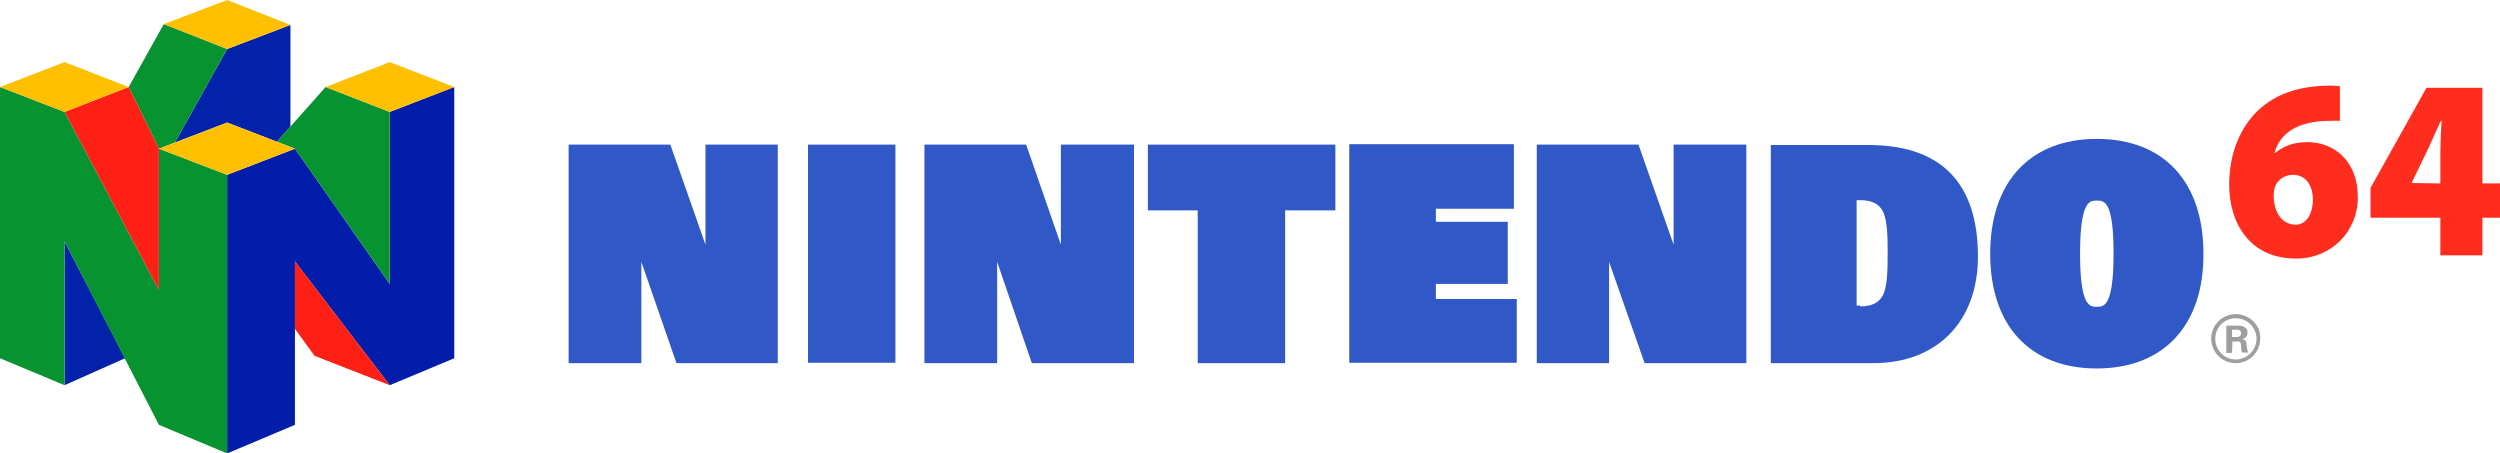 <?xml version="1.0" encoding="utf-8"?>
<!-- Generator: Adobe Illustrator 18.0.0, SVG Export Plug-In . SVG Version: 6.00 Build 0)  -->
<!DOCTYPE svg PUBLIC "-//W3C//DTD SVG 1.1//EN" "http://www.w3.org/Graphics/SVG/1.1/DTD/svg11.dtd">
<svg version="1.1" id="Layer_1" xmlns:svg="http://www.w3.org/2000/svg"
	 xmlns="http://www.w3.org/2000/svg" xmlns:xlink="http://www.w3.org/1999/xlink" x="0px" y="0px" viewBox="0 340.5 612 111"
	 enable-background="new 0 340.5 612 111" xml:space="preserve">
<g>
	<g>
		<g id="layer2">
			<polygon id="polygon3542" fill="#0222A9" points="55.6,352.5 42.8,375.4 55.6,370.5 67.8,375.2 71.1,371.5 71.1,346.6 			"/>
			<polygon id="polygon3558" fill="#011DA9" points="95.4,434.8 72.2,404.5 72.2,444.5 55.6,451.5 55.6,383.3 72.2,376.9 95.4,410 
				95.4,367.9 111.2,361.8 111.2,428.2 			"/>
			<polygon id="polygon3560" fill="#0222A9" points="15.8,434.8 30.6,428.2 15.8,399.6 			"/>
		</g>
		<g id="layer3">
			<polygon id="polygon3538" fill="#069330" points="31.5,361.8 38.9,376.9 42.8,375.4 55.6,352.5 40.1,346.4 			"/>
			<polygon id="polygon3540" fill="#069330" points="67.8,375.2 79.7,361.8 95.4,367.9 95.4,410 72.2,376.9 			"/>
			<polygon id="polygon3552" fill="#069330" points="15.8,367.9 0,361.8 0,428.2 15.8,434.8 15.8,399.6 38.9,444.5 55.6,451.5 
				55.6,383.3 38.9,376.9 38.9,411.5 			"/>
		</g>
		<g id="layer4">
			<polygon id="polygon3554" fill="#FE2015" points="38.9,376.9 38.9,411.5 15.8,367.9 31.5,361.8 			"/>
			<polygon id="polygon3556" fill="#FE2015" points="95.4,434.8 72.2,404.5 72.2,421 77,427.6 			"/>
		</g>
		<g id="layer5">
			<polygon id="polygon3544" fill="#FFC001" points="72.2,376.9 55.6,383.3 38.9,376.9 55.6,370.5 			"/>
			<polygon id="polygon3546" fill="#FFC001" points="79.7,361.8 95.4,355.7 111.2,361.8 95.4,367.9 			"/>
			<polygon id="polygon3548" fill="#FFC001" points="0,361.8 15.8,355.7 31.5,361.8 15.8,367.9 			"/>
			<polygon id="polygon3550" fill="#FFC001" points="71.1,346.6 55.6,340.5 40.1,346.4 55.6,352.5 			"/>
		</g>
	</g>
	<g>
		<g id="path3562">
			<path fill="#9e9e9e" d="M547.3,417.4c-3.3,0-6,2.7-6,6s2.7,6,6,6s6-2.7,6-6C553.5,420.2,550.7,417.4,547.3,417.4L547.3,417.4z
				 M547.3,428.5c-2.8,0-5-2.3-5-5.1c0-2.8,2.3-5,5-5c2.8,0,5.1,2.3,5.1,5C552.4,426.2,550.1,428.5,547.3,428.5L547.3,428.5z"/>
		</g>
		<g id="path3564">
			<path fill="#9e9e9e" d="M546.4,426.9H545v-6.7h2.8c1.2,0,2.4,0.4,2.4,1.7c0,0.9-0.5,1.4-1.4,1.6l0,0c1.1,0.1,1.1,0.8,1.2,1.7
				c0.1,0.4,0.1,1.2,0.4,1.6h-1.6c-0.1-0.5-0.2-1.2-0.2-1.8c0-0.3-0.1-0.9-0.6-0.9h-1.5L546.4,426.9L546.4,426.9z M546.4,423h1.2
				c0.6,0,1-0.3,1-0.9c0-0.5-0.3-0.9-1-0.9h-1.2V423L546.4,423z"/>
		</g>
		<g>
			<g id="polygon3568">
				<polygon fill="#3058C6" points="252.6,429.4 244.1,404.6 244.1,429.4 226.3,429.4 226.3,375.9 251.2,375.9 259.7,400.4 
					259.7,375.9 277.6,375.9 277.6,429.4 				"/>
			</g>
			<g id="path3528">
				<path fill="#3058C6" d="M433.5,429.4V376h23.9c17.7,0,26.8,9.2,26.8,27.3c0,15.9-10,26.1-25.6,26.1H433.5z M455.4,415.5
					c2.7,0,4.4-0.8,5.4-2.5c1.2-1.9,1.3-6,1.3-10.5s-0.1-8.4-1.3-10.5c-1-1.7-2.7-2.5-5.5-2.5h-0.8v25.8h0.9V415.5z"/>
			</g>
			<g id="path3530">
				<path fill="#3058C6" d="M513.3,430.7c-16.4,0-26.1-10.5-26.1-28.1s9.8-28.1,26.1-28.1c16.4,0,26.1,10.5,26.1,28.1
					C539.5,420.2,529.6,430.7,513.3,430.7z M513.3,389.6c-1.7,0-4.1,0-4.1,13s2.4,13,4.1,13s4.1,0,4.1-13
					C517.4,389.6,515.1,389.6,513.3,389.6z"/>
			</g>
			<g id="polygon3566">
				<polygon fill="#3058C6" points="165.6,429.4 157,404.6 157,429.4 139.2,429.4 139.2,375.9 164.1,375.9 172.7,400.4 172.7,375.9 
					190.4,375.9 190.4,429.4 				"/>
			</g>
			<g id="polygon3570">
				<polygon fill="#3058C6" points="402.6,429.4 393.9,404.6 393.9,429.4 376.2,429.4 376.2,375.9 401.1,375.9 409.7,400.4 
					409.7,375.9 427.5,375.9 427.5,429.4 				"/>
			</g>
			<g id="polygon3572">
				<rect x="197.8" y="375.9" fill="#3058C6" width="21.4" height="53.4"/>
			</g>
			<g id="polygon3574">
				<polygon fill="#3058C6" points="293.2,429.4 293.2,392 281,392 281,375.9 326.9,375.9 326.9,392 314.6,392 314.6,429.4 				"/>
			</g>
			<g id="polygon3576">
				<polygon fill="#3058C6" points="330.3,429.3 330.3,375.8 370.6,375.8 370.6,391.6 351.5,391.6 351.5,394.8 369.1,394.8 
					369.1,410 351.5,410 351.5,413.7 371.3,413.7 371.3,429.3 				"/>
			</g>
		</g>
		<g id="layer7">
			<path id="path3532" fill="#FF2D1E" d="M572.8,370.1c-1-0.1-2.1,0-3.5,0c-8.1,0.3-11.4,3.9-12.5,7.8h0.2c2.1-1.7,4.5-2.6,7.9-2.6
				c6.5,0,12.3,4.6,12.3,13.5c0,8.4-6.5,15-15.1,15c-11.4,0-16.4-8.7-16.4-18.1c0-7.6,2.7-14,7.1-18.2c4.2-3.9,9.6-5.8,16.3-6
				c1.7-0.1,2.8,0,3.7,0.1V370.1L572.8,370.1z M562,395.5c2.6,0,4.2-2.7,4.2-6.2c0-2.9-1.4-6-4.9-6c-2.2,0-3.9,1.4-4.4,3
				c-0.2,0.5-0.3,1.2-0.3,2.5C556.7,392,558.3,395.5,562,395.5L562,395.5L562,395.5z"/>
			<path id="path3534" fill="#FF2D1E" d="M597.4,403v-9.2h-17.1v-7.3L594,362h13.7v23.4h4.3v8.4h-4.3v9.2H597.4L597.4,403z
				 M597.4,385.4v-7.1c0-2.6,0.1-5.3,0.3-8.2h-0.2c-1.3,2.8-2.4,5.4-3.8,8.3l-3.3,6.8v0.1L597.4,385.4L597.4,385.4z"/>
		</g>
	</g>
</g>
</svg>
